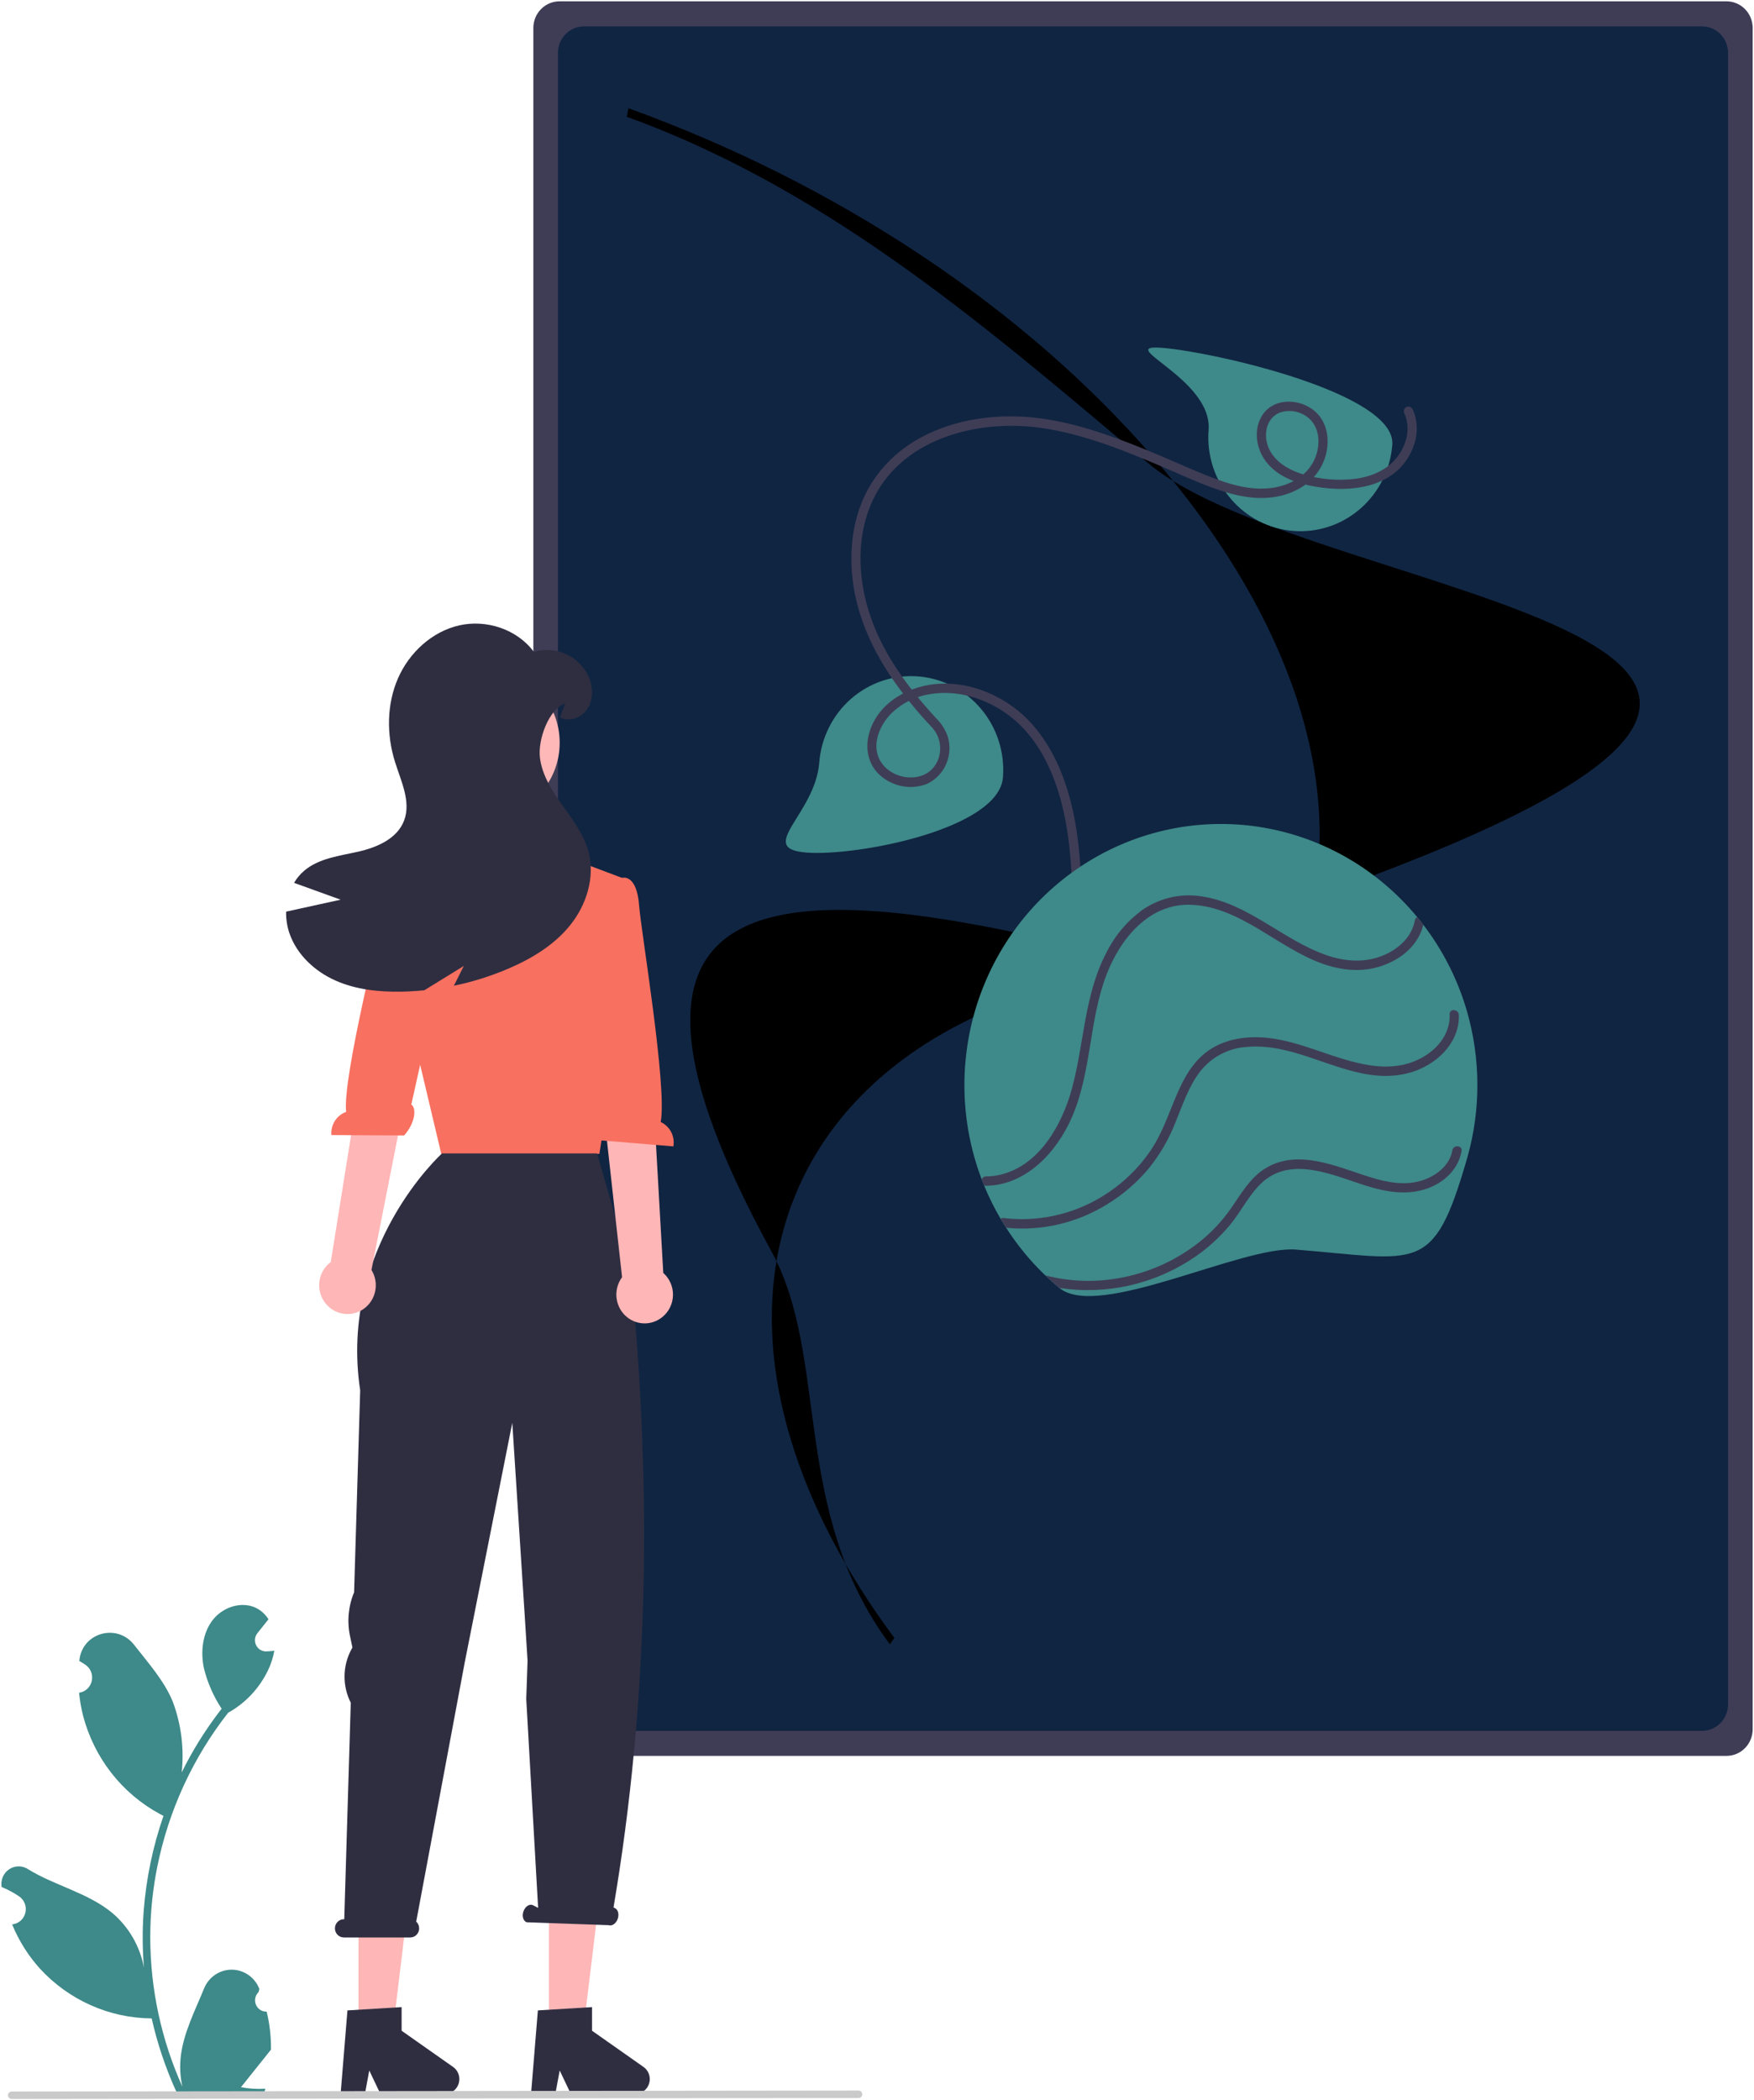 <svg width="660" height="790" viewBox="0 0 660 790" fill="none" xmlns="http://www.w3.org/2000/svg">
<g clip-path="url(#clip0_115_697)">
<path d="M649.677 660.455H210.514C207.91 660.452 205.413 659.397 203.571 657.523C201.73 655.648 200.694 653.107 200.691 650.455V10.499C200.694 7.848 201.73 5.307 203.571 3.432C205.413 1.557 207.91 0.503 210.514 0.5H649.677C652.281 0.503 654.778 1.557 656.62 3.432C658.461 5.307 659.497 7.848 659.5 10.499V650.455C659.497 653.107 658.461 655.648 656.62 657.523C654.778 659.397 652.281 660.452 649.677 660.455Z" fill="#3F3D56"/>
<path d="M640.431 651.044H219.76C217.155 651.041 214.659 649.986 212.817 648.112C210.975 646.237 209.94 643.695 209.937 641.044V19.91C209.939 17.259 210.975 14.718 212.817 12.843C214.659 10.969 217.155 9.914 219.76 9.911H640.431C643.036 9.914 645.533 10.969 647.374 12.843C649.216 14.718 650.252 17.259 650.255 19.91V641.044C650.252 643.695 649.216 646.237 647.374 648.112C645.533 649.986 643.036 651.041 640.431 651.044Z" fill="#102542"/>
<path d="M334.829 618.475C297.407 568.191 312.248 510.8 290.324 470.763C206.297 317.316 309.764 331.453 426.744 361.294L427.022 364.604C352.569 376.3 303.605 415.304 292.683 471.616C284.195 515.379 299.771 566.692 336.541 616.101L334.829 618.475Z" fill="black"/>
<path d="M417.03 431.335L416.249 428.179C458.019 408.902 454.431 351.485 491.802 338.373C776.488 238.493 495.472 227.23 432.263 174.398C375.738 127.152 314.135 72.224 235.845 43.934L236.47 40.713C315.102 69.127 385.196 115.701 433.838 171.854C482.726 228.289 504.15 287.73 494.162 339.225C486.286 379.833 459.614 411.684 417.03 431.335Z" fill="black"/>
<path d="M303.325 320.67C284.236 319.135 306.76 306.276 308.268 286.846C308.625 282.224 309.873 277.719 311.94 273.589C314.008 269.458 316.854 265.782 320.318 262.772C323.781 259.761 327.793 257.475 332.125 256.043C336.456 254.611 341.023 254.062 345.563 254.427C350.103 254.793 354.528 256.065 358.585 258.171C362.642 260.277 366.252 263.177 369.208 266.703C372.164 270.23 374.408 274.315 375.813 278.725C377.218 283.135 377.755 287.783 377.394 292.404C375.886 311.835 322.413 322.205 303.325 320.67Z" fill="#3E8989"/>
<path d="M486.606 199.702C482.067 199.337 477.643 198.065 473.587 195.96C469.531 193.855 465.922 190.957 462.966 187.432C460.01 183.907 457.765 179.824 456.36 175.415C454.954 171.007 454.415 166.36 454.773 161.74C456.281 142.31 418.374 129.312 437.463 130.847C456.552 132.382 525.407 147.868 523.9 167.299C523.541 171.919 522.292 176.422 520.224 180.551C518.156 184.68 515.309 188.353 511.846 191.362C508.383 194.371 504.371 196.656 500.041 198.087C495.71 199.518 491.145 200.067 486.606 199.702Z" fill="#3E8989"/>
<path d="M528.386 155.41C530.902 160.722 529.419 166.859 526.097 171.445C522.318 176.662 516.307 179.233 510.141 180.083C503.523 180.901 496.811 180.338 490.413 178.43C484.242 176.617 477.837 172.731 476.564 165.788C475.715 161.161 477.655 156.223 482.375 154.94C484.269 154.453 486.253 154.47 488.138 154.99C490.023 155.511 491.745 156.517 493.136 157.912C497.056 162.064 496.758 168.73 494.267 173.553C491.337 179.226 485.474 182.357 479.447 183.39C472.28 184.618 465.079 182.902 458.338 180.461C451.011 177.808 443.903 174.504 436.723 171.469C422.722 165.551 408.42 159.991 393.364 157.634C370.364 154.034 343.068 159.64 328.988 180.166C321.388 191.246 319.235 205.142 320.871 218.361C322.596 232.302 328.605 245.113 336.563 256.458C340.776 262.359 345.377 267.963 350.333 273.232C351.947 274.829 353.057 276.878 353.524 279.119C353.99 281.36 353.792 283.692 352.953 285.818C348.591 296.727 331.152 293.25 329.852 282.005C329.262 276.895 332.062 271.633 335.562 268.167C339.533 264.386 344.537 261.919 349.913 261.09C361.229 259.167 373.191 263.438 381.841 270.856C391.614 279.237 397.115 291.973 400.013 304.371C403.312 318.487 403.48 333.005 403.794 347.435C404.114 362.2 404.666 377.141 408.828 391.393C412.212 402.864 417.436 413.686 424.29 423.422C437.978 443.036 457.436 457.714 479.855 465.336C485.278 467.128 490.838 468.454 496.479 469.3C498.687 469.633 498.951 466.114 496.752 465.782C472.165 462.072 449.556 448.521 433.37 429.475C425.259 419.972 418.848 409.095 414.43 397.337C409.152 383.176 407.813 368.134 407.382 353.104C406.942 337.754 407.182 322.265 404.163 307.143C401.494 293.776 396.258 280.239 386.563 270.499C378.013 261.911 365.783 256.598 353.695 257.168C342.448 257.698 330.422 264.004 327.08 275.685C325.512 281.166 326.509 287.05 330.62 291.121C332.964 293.384 335.877 294.942 339.038 295.622C342.198 296.302 345.482 296.077 348.525 294.973C351.831 293.517 354.487 290.862 355.975 287.523C357.464 284.184 357.679 280.401 356.578 276.91C355.653 274.346 354.167 272.031 352.231 270.14C342.084 259.111 332.773 246.768 327.721 232.406C323.008 219.01 322.042 203.6 327.477 190.271C337.766 165.037 367.627 157.454 391.951 160.981C407.87 163.289 422.943 169.424 437.688 175.699C445.218 178.904 452.699 182.465 460.508 184.918C467.5 187.114 475.003 188.217 482.207 186.416C488.494 184.844 494.272 181.122 497.318 175.17C500.084 169.763 500.562 162.902 497.272 157.605C492.515 149.946 479.381 148.223 474.595 156.825C471.419 162.533 472.979 169.842 477.15 174.576C481.826 179.883 488.829 182.05 495.53 183.145C508.193 185.212 523.786 183.587 530.561 170.856C533.352 165.611 534.105 159.357 531.509 153.874C531.299 153.469 530.943 153.162 530.516 153.019C530.089 152.876 529.624 152.907 529.219 153.106C528.814 153.306 528.5 153.657 528.345 154.087C528.19 154.517 528.205 154.991 528.386 155.41Z" fill="#3F3D56"/>
<path d="M487.654 470.019C467.412 468.391 413.288 496.585 398.636 484.455C396.806 482.951 395.035 481.373 393.323 479.721C387.721 474.373 382.774 468.357 378.588 461.803C377.863 460.694 377.173 459.577 376.507 458.449C374.159 454.445 372.092 450.276 370.322 445.975C370.012 445.194 369.702 444.402 369.393 443.611C361.148 421.921 360.73 397.956 368.214 375.982C375.698 354.008 390.598 335.45 410.264 323.609C429.929 311.769 453.083 307.414 475.606 311.321C498.13 315.227 518.561 327.141 533.264 344.942C534.05 345.879 534.81 346.837 535.557 347.817C543.021 357.547 548.608 368.627 552.024 380.472C552.023 380.483 552.034 380.484 552.033 380.496C557.128 398.258 557.211 417.12 552.272 434.928L552.27 434.951C552.159 435.343 552.047 435.736 551.924 436.127C539.281 479.681 533.911 473.738 487.654 470.019Z" fill="#3E8989"/>
<path d="M370.759 446.021C370.612 446.024 370.465 446.008 370.322 445.975C370.012 445.194 369.702 444.402 369.393 443.61C369.523 443.279 369.75 442.995 370.043 442.797C370.336 442.599 370.681 442.497 371.032 442.503C372.784 442.497 374.53 442.293 376.238 441.895C391.063 438.485 399.705 423.037 403.407 409.245C407.951 392.37 408.013 374.237 416.226 358.495C419.416 352.026 424.107 346.445 429.892 342.235C436.244 337.853 443.963 336.015 451.565 337.074C469.452 339.48 482.507 353.499 499.113 359.271C505.953 361.65 513.234 362.236 520.076 359.529C525.888 357.235 531.19 352.705 532.39 346.194C532.43 345.93 532.53 345.68 532.682 345.462C532.833 345.245 533.033 345.067 533.264 344.942C534.05 345.879 534.81 346.837 535.557 347.817C535.29 348.993 534.902 350.136 534.399 351.229C531.481 357.461 525.662 361.489 519.327 363.505C511.993 365.83 504.364 364.945 497.228 362.341C480.588 356.271 466.902 341.27 448.53 340.335C432.606 339.527 421.602 352.85 416.304 366.749C409.752 383.947 410.725 403.225 403.37 420.169C397.583 433.499 385.985 445.96 370.759 446.021Z" fill="#3F3D56"/>
<path d="M378.588 461.803C377.863 460.694 377.173 459.577 376.507 458.449C376.668 458.318 376.855 458.224 377.055 458.173C377.255 458.122 377.463 458.115 377.666 458.153C392.524 459.938 407.49 455.878 419.505 446.802C424.776 442.878 429.358 438.076 433.058 432.598C436.899 426.865 439.22 420.42 441.823 414.057C444.384 407.796 447.391 401.465 452.485 396.93C457.678 392.309 464.378 390.369 471.165 390.16C487.247 389.671 501.271 398.977 516.923 400.896C523.905 401.752 530.836 400.729 536.813 396.76C541.972 393.328 545.728 387.954 545.486 381.503C545.397 379.372 548.446 379.511 548.892 381.388C548.922 381.517 548.939 381.649 548.943 381.781C549.218 389.285 544.686 395.706 538.72 399.675C531.788 404.298 523.689 405.44 515.583 404.269C499.901 401.994 485.406 392.332 469.179 393.788C465.774 393.988 462.448 394.914 459.417 396.506C456.385 398.098 453.716 400.32 451.583 403.029C447.312 408.61 445.056 415.426 442.421 421.893C439.921 428.356 436.425 434.373 432.065 439.717C427.652 444.934 422.449 449.4 416.651 452.945C405.247 460.031 391.885 463.14 378.588 461.803Z" fill="#3F3D56"/>
<path d="M398.636 484.455C396.805 482.951 395.034 481.373 393.323 479.721C402.152 482.009 411.353 482.399 420.339 480.867C431.644 479.021 442.31 474.302 451.348 467.146C455.849 463.559 459.819 459.332 463.138 454.594C466.921 449.175 470.226 443.187 475.93 439.598C488.312 431.814 503.132 438.93 515.495 442.756C521.947 444.762 528.878 446.121 535.45 443.9C540.546 442.174 545.492 438.347 546.498 432.693C546.891 430.471 550.36 430.738 549.955 432.971C549.876 433.389 549.785 433.807 549.684 434.224C548.094 440.362 543.16 444.792 537.335 446.943C529.734 449.73 521.86 448.424 514.309 446.083C501.891 442.228 485.661 434.303 474.426 445.236C469.686 449.846 466.778 456.091 462.504 461.128C458.691 465.643 454.292 469.609 449.428 472.916C434.49 483.044 416.387 487.157 398.636 484.455Z" fill="#3F3D56"/>
<path d="M165.165 393.843L167.331 414.291L166.056 441.103L224.401 434.047L229.884 393.843L222.899 393.913L165.165 393.843Z" fill="#FFB6B6"/>
<path d="M234.784 330.477L216.745 323.686L209.037 312.292L181.309 309.469L164.206 320.623L149.867 328.055L150.113 366.861L166.598 436.352L225.538 434L233.296 384.446C233.296 384.446 251.32 359.805 231.91 345.693L234.784 330.477Z" fill="#F87060"/>
<path d="M134.902 765.081H147.659L153.729 714.997H134.902V765.081Z" fill="#FFB6B6"/>
<path d="M130.739 756.187L151.119 754.949V763.837L170.494 777.458C171.451 778.13 172.172 779.097 172.551 780.216C172.93 781.335 172.948 782.548 172.602 783.678C172.256 784.809 171.564 785.797 170.627 786.498C169.69 787.2 168.558 787.578 167.395 787.578H143.132L138.95 778.786L137.317 787.578H128.169L130.739 756.187Z" fill="#2F2E41"/>
<path d="M206.555 765.081H219.312L225.381 714.997H206.555V765.081Z" fill="#FFB6B6"/>
<path d="M202.392 756.187L222.771 754.949V763.837L242.147 777.458C243.104 778.13 243.824 779.097 244.204 780.216C244.583 781.335 244.601 782.548 244.255 783.678C243.909 784.809 243.217 785.797 242.28 786.498C241.343 787.2 240.211 787.578 239.048 787.578H214.785L210.603 778.786L208.97 787.578H199.822L202.392 756.187Z" fill="#2F2E41"/>
<path d="M129.399 721.891H129.537L131.99 640.457C130.403 637.34 129.597 633.872 129.645 630.361C129.693 626.85 130.593 623.406 132.265 620.335L132.616 619.688L131.705 615.391C130.536 609.87 131.073 604.116 133.242 598.918L135.531 522.956C127.354 469.017 166.32 433.84 166.32 433.84H224.692L237.224 477.667C245.509 559.827 244.006 639.889 230.859 717.456L231.217 717.64C232.508 718.094 233.061 719.913 232.454 721.705C231.847 723.496 230.308 724.581 229.018 724.128L198.19 723.036C196.9 722.583 196.346 720.763 196.954 718.971C197.561 717.18 199.1 716.095 200.39 716.549L202.486 717.628L198.016 639.048L198.512 624.694L197.49 608.411L192.765 535.168L174.88 625.236L156.61 722.797C157.114 723.262 157.468 723.871 157.624 724.544C157.781 725.217 157.734 725.923 157.488 726.568C157.243 727.214 156.811 727.768 156.249 728.158C155.688 728.548 155.024 728.756 154.344 728.754H129.399C128.504 728.754 127.647 728.392 127.015 727.749C126.383 727.105 126.027 726.232 126.027 725.322C126.027 724.412 126.383 723.539 127.015 722.896C127.647 722.252 128.504 721.891 129.399 721.891Z" fill="#2F2E41"/>
<path d="M123.33 491.182C122.216 490.089 121.351 488.76 120.796 487.29C120.241 485.82 120.01 484.244 120.118 482.673C120.226 481.102 120.671 479.574 121.422 478.197C122.173 476.82 123.212 475.628 124.464 474.703L140.017 377.533L158.257 384.065L139.774 477.671C141.16 479.916 141.688 482.601 141.26 485.216C140.831 487.832 139.474 490.196 137.447 491.861C135.42 493.527 132.864 494.377 130.262 494.252C127.66 494.127 125.193 493.034 123.33 491.182Z" fill="#FFB6B6"/>
<path d="M152.32 327.968C152.32 327.968 147.088 325.961 145.19 337.863C143.669 347.391 128.829 404.903 130.233 418.229C128.491 418.85 127.002 420.043 126 421.621C124.998 423.198 124.54 425.07 124.698 426.941L152.063 427.084C156.253 422.432 156.796 416.82 154.773 415.44L158.559 398.437L176.388 343.579L156.127 329.351L152.32 327.968Z" fill="#F87060"/>
<path d="M249.314 495.318C250.517 494.327 251.49 493.079 252.168 491.663C252.845 490.247 253.209 488.697 253.234 487.123C253.259 485.548 252.944 483.987 252.312 482.549C251.68 481.112 250.747 479.832 249.577 478.802L244.029 381.062L223.572 385.54L234.073 480.417C232.503 482.533 231.749 485.161 231.955 487.805C232.161 490.448 233.313 492.922 235.192 494.759C237.07 496.596 239.546 497.667 242.149 497.77C244.752 497.873 247.301 497.001 249.314 495.318Z" fill="#FFB6B6"/>
<path d="M234.23 330.171C234.23 330.171 239.612 328.63 240.497 340.654C241.206 350.28 251.13 408.878 248.604 422.032C250.287 422.803 251.67 424.122 252.535 425.781C253.4 427.441 253.698 429.346 253.382 431.196L226.107 428.942C222.326 423.94 222.259 418.301 224.391 417.104L222.057 399.832L208.931 343.616L230.32 331.215L234.23 330.171Z" fill="#F87060"/>
<path d="M183.007 307.464C198.246 307.464 210.6 294.889 210.6 279.377C210.6 263.865 198.246 251.29 183.007 251.29C167.768 251.29 155.414 263.865 155.414 279.377C155.414 294.889 167.768 307.464 183.007 307.464Z" fill="#FFB8B8"/>
<path d="M128.169 338.406C122.329 336.299 116.49 334.189 110.651 332.075C111.658 330.356 112.939 328.82 114.443 327.532C120.003 322.806 127.676 321.952 134.735 320.358C141.804 318.764 149.478 315.496 152.062 308.619C154.747 301.468 150.854 293.748 148.594 286.461C145.429 276.293 145.496 264.941 149.735 255.194C153.975 245.447 162.588 237.545 172.812 235.222C183.036 232.911 194.591 236.68 200.878 245.197C204.928 243.96 209.283 244.275 213.121 246.084C216.958 247.892 220.012 251.068 221.706 255.012C223.172 258.746 223.216 263.244 221.035 266.603C218.854 269.962 214.189 271.681 210.677 269.814L212.713 264.554C206.415 266.728 202.321 278.32 203.171 285.038C204.01 291.744 207.858 297.62 211.762 303.096C215.666 308.573 219.827 314.107 221.505 320.654C223.921 330.071 220.655 340.364 214.614 347.913C208.574 355.462 200.061 360.586 191.247 364.355C184.648 367.179 177.791 369.33 170.776 370.777C172.029 368.295 173.271 365.813 174.524 363.33L159.657 372.485C156.783 372.77 153.885 372.94 150.988 372.997C142.554 373.145 133.952 372.246 126.233 368.819C118.504 365.38 111.714 359.152 108.917 351.056C108.021 348.437 107.597 345.675 107.665 342.903C114.499 341.4 121.334 339.901 128.169 338.406Z" fill="#2F2E41"/>
<path d="M100.341 756.64C99.486 756.68 98.639 756.451 97.915 755.985C97.192 755.519 96.627 754.838 96.297 754.033C95.966 753.229 95.887 752.341 96.069 751.49C96.251 750.638 96.686 749.864 97.314 749.272C97.42 748.846 97.495 748.541 97.601 748.115C97.563 748.022 97.525 747.929 97.487 747.837C96.625 745.765 95.181 743.999 93.337 742.76C91.492 741.521 89.329 740.864 87.119 740.872C84.909 740.881 82.75 741.554 80.915 742.807C79.079 744.06 77.648 745.837 76.802 747.915C73.419 756.209 69.111 764.517 68.051 773.287C67.584 777.163 67.781 781.093 68.633 784.901C60.687 767.257 56.561 748.08 56.534 728.671C56.533 723.8 56.798 718.933 57.331 714.093C57.77 710.125 58.38 706.185 59.161 702.273C63.42 681.049 72.564 661.156 85.842 644.228C92.269 640.659 97.466 635.17 100.734 628.501C101.918 626.104 102.755 623.545 103.218 620.904C102.493 621.001 101.756 621.061 101.031 621.11C100.805 621.122 100.568 621.134 100.342 621.146L100.257 621.15C99.46 621.186 98.67 620.987 97.981 620.577C97.293 620.167 96.736 619.563 96.377 618.838C96.018 618.113 95.872 617.298 95.958 616.491C96.043 615.684 96.356 614.919 96.859 614.289C97.172 613.897 97.485 613.505 97.799 613.113C98.274 612.508 98.761 611.915 99.237 611.31C99.291 611.253 99.343 611.192 99.391 611.129C99.938 610.439 100.484 609.762 101.031 609.072C100.033 607.496 98.691 606.175 97.109 605.213C91.63 601.947 84.072 604.209 80.114 609.254C76.144 614.298 75.396 621.376 76.774 627.679C78.13 633.042 80.373 638.131 83.406 642.728C83.109 643.115 82.8 643.49 82.503 643.877C77.071 650.987 72.337 658.621 68.369 666.67C69.334 657.652 68.182 648.531 65.008 640.055C61.791 632.155 55.762 625.503 50.452 618.674C44.075 610.471 30.996 614.051 29.873 624.449C29.862 624.55 29.851 624.65 29.841 624.751C30.63 625.204 31.401 625.684 32.157 626.193C33.106 626.838 33.841 627.76 34.266 628.838C34.692 629.916 34.787 631.1 34.54 632.234C34.293 633.368 33.716 634.4 32.883 635.194C32.05 635.989 31.001 636.508 29.873 636.685L29.758 636.703C30.039 639.597 30.535 642.464 31.243 645.281C33.295 653.144 36.92 660.491 41.892 666.861C46.864 673.231 53.075 678.487 60.135 682.3C60.599 682.542 61.051 682.784 61.514 683.014C57.527 694.515 55.026 706.496 54.074 718.654C53.535 725.826 53.567 733.032 54.169 740.2L54.133 739.946C52.612 731.975 48.435 724.784 42.308 719.585C33.208 711.976 20.351 709.174 10.533 703.057C9.49 702.375 8.276 702.011 7.036 702.008C5.797 702.005 4.582 702.363 3.535 703.04C2.488 703.716 1.654 704.684 1.129 705.827C0.605 706.971 0.413 708.244 0.576 709.495C0.589 709.584 0.602 709.673 0.616 709.762C2.08 710.369 3.504 711.067 4.883 711.855C5.671 712.308 6.443 712.788 7.199 713.297C8.148 713.942 8.883 714.864 9.308 715.942C9.733 717.02 9.829 718.204 9.582 719.338C9.335 720.472 8.758 721.504 7.925 722.298C7.092 723.092 6.043 723.612 4.915 723.789L4.799 723.807C4.716 723.819 4.645 723.831 4.562 723.844C7.062 729.921 10.572 735.515 14.937 740.381C20.33 746.271 26.847 750.977 34.09 754.212C41.333 757.447 49.148 759.142 57.057 759.193H57.069C59.216 768.69 62.327 777.934 66.351 786.776H99.51C99.629 786.401 99.736 786.014 99.843 785.639C96.774 785.835 93.692 785.648 90.668 785.082C93.128 782.009 95.588 778.912 98.048 775.839C98.103 775.782 98.155 775.721 98.203 775.658C99.451 774.085 100.71 772.525 101.958 770.952L101.959 770.95C102.025 766.129 101.482 761.32 100.342 756.64L100.341 756.64Z" fill="#3e8989"/>
<path d="M323.058 789.138L4.377 789.5C4.012 789.5 3.662 789.352 3.404 789.09C3.145 788.827 3 788.471 3 788.099C3 787.728 3.145 787.372 3.404 787.109C3.662 786.846 4.012 786.699 4.377 786.699L323.058 786.337C323.423 786.337 323.773 786.485 324.031 786.747C324.289 787.01 324.434 787.366 324.434 787.738C324.434 788.109 324.289 788.465 324.031 788.728C323.773 788.991 323.423 789.138 323.058 789.138Z" fill="#CACACA"/>
</g>
<defs>
<clipPath id="clip0_115_697">
<rect width="659" height="789" fill="white" transform="translate(0.5 0.5)"/>
</clipPath>
</defs>
</svg>
